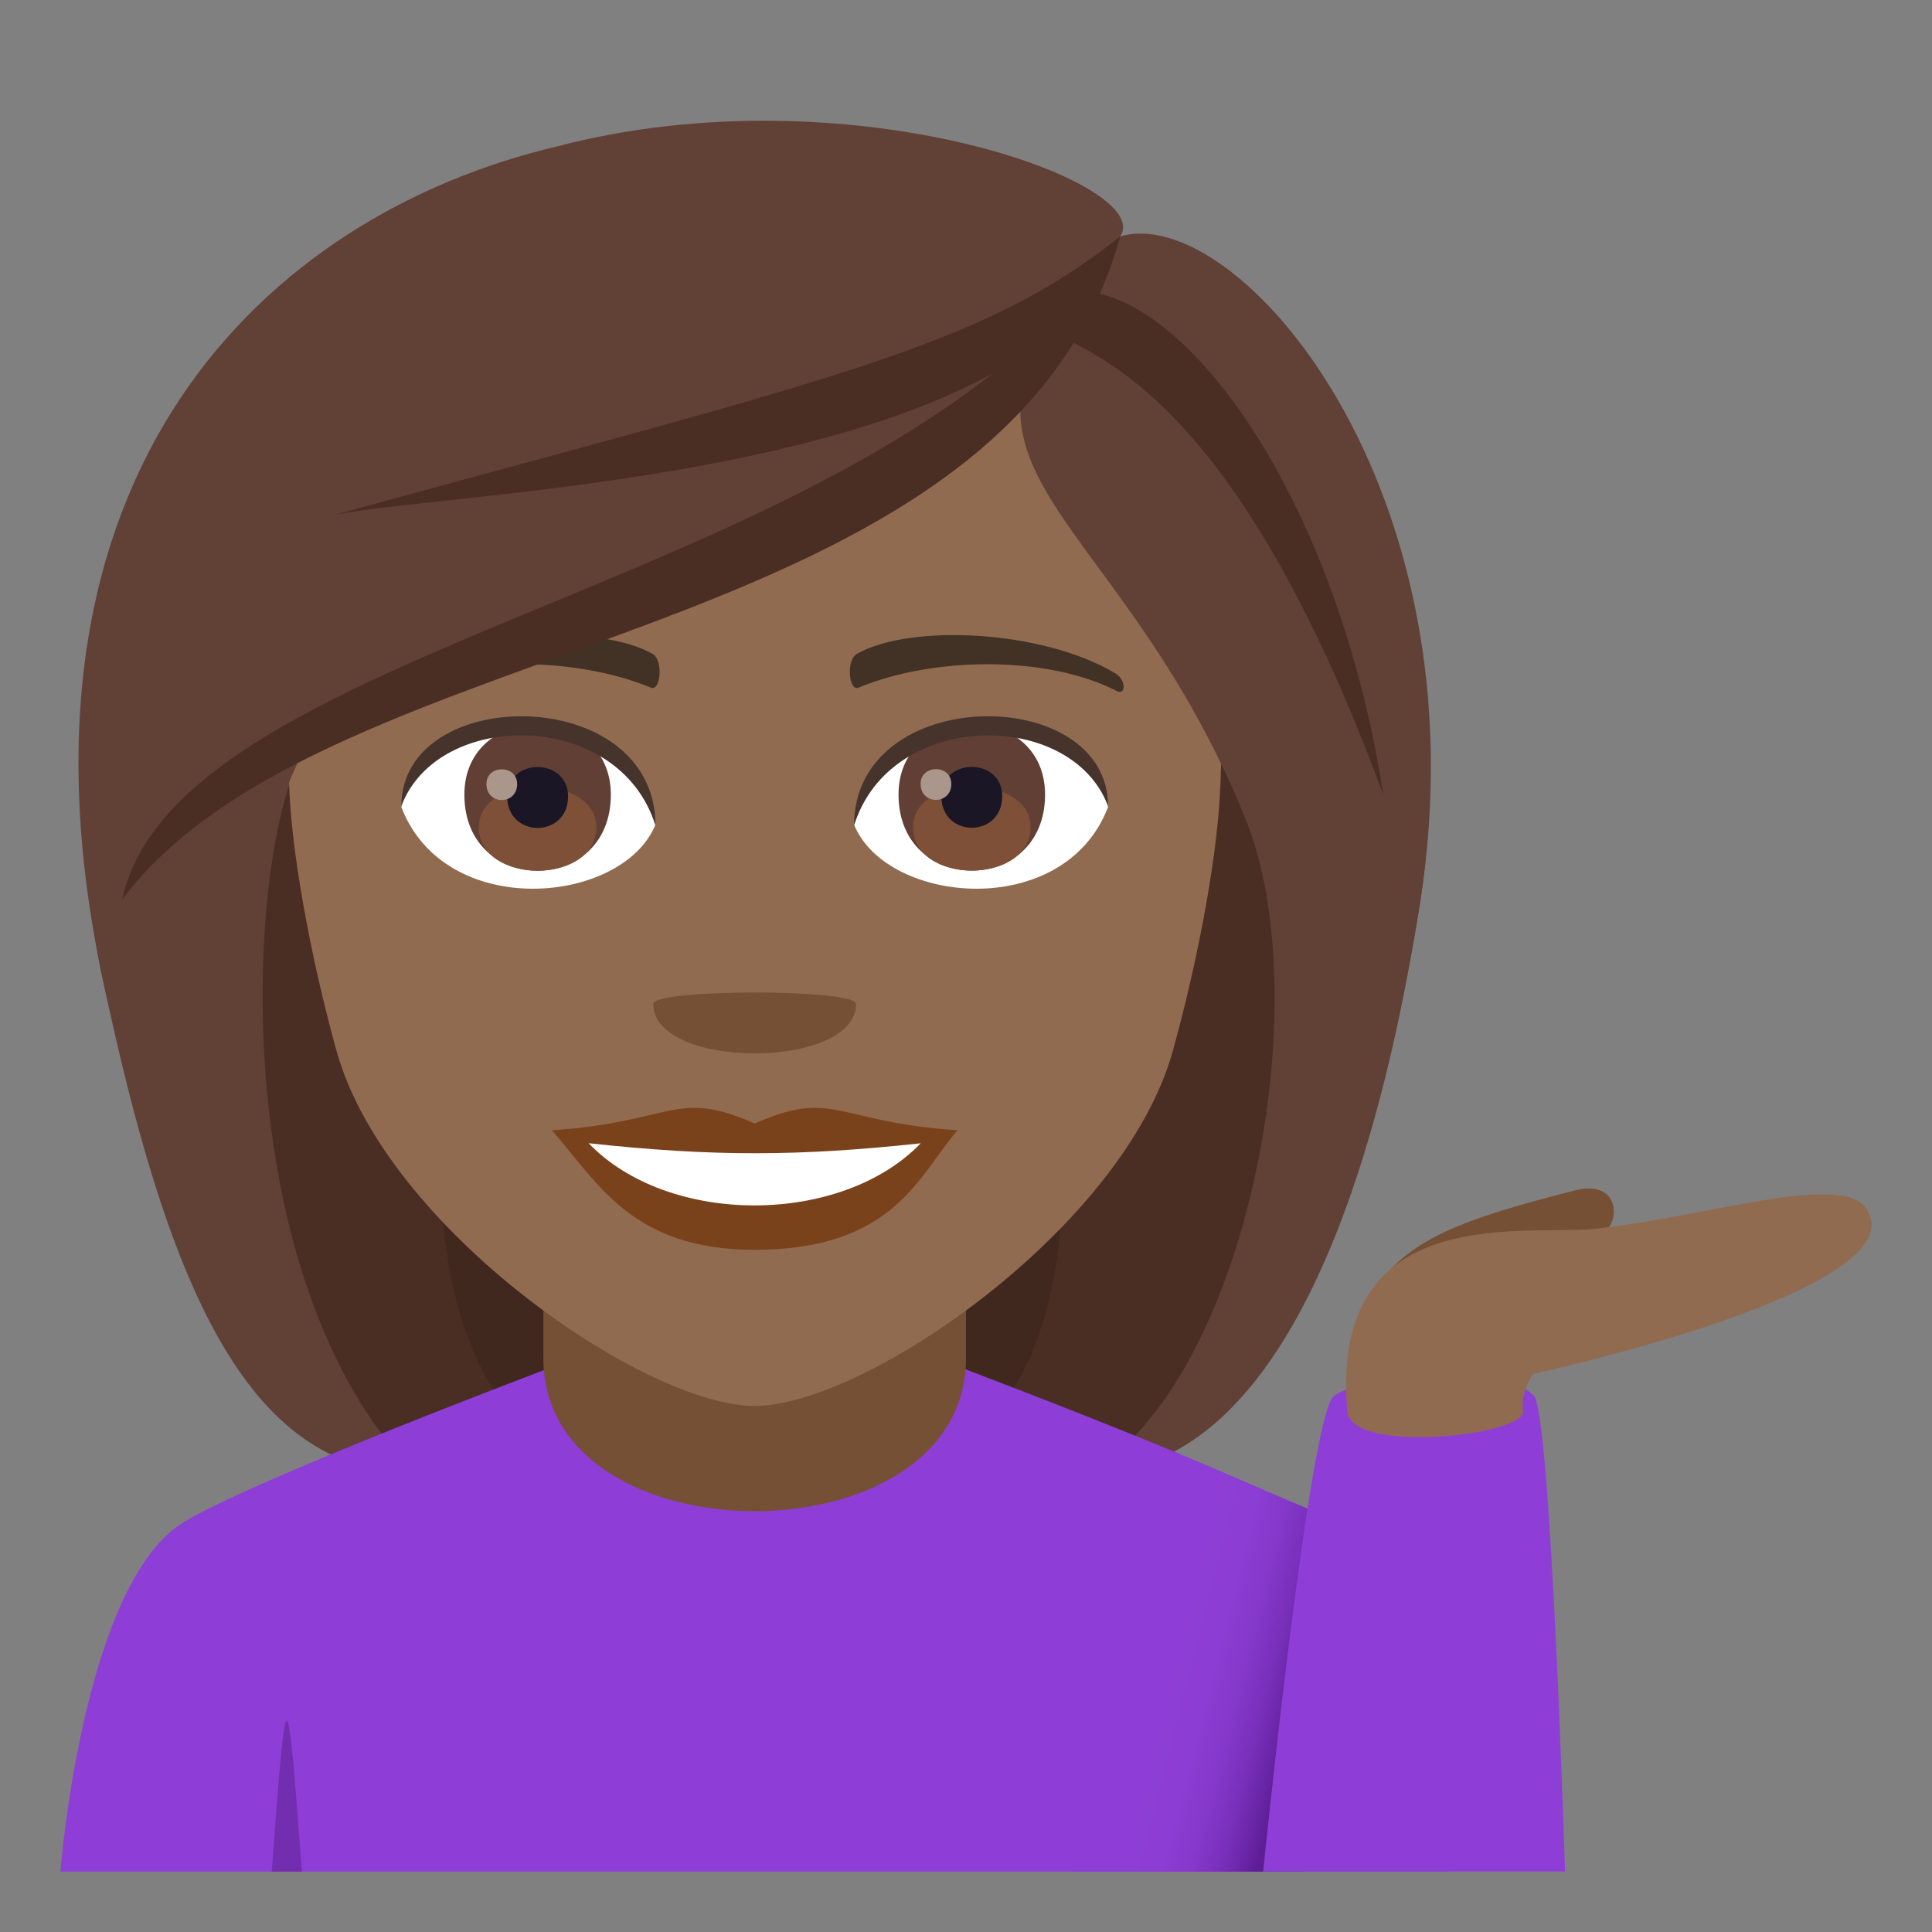 <?xml version="1.0" encoding="utf-8"?>
<!-- Generator: Adobe Illustrator 19.0.0, SVG Export Plug-In . SVG Version: 6.00 Build 0)  -->
<svg version="1.1" id="Layer_1" xmlns="http://www.w3.org/2000/svg" xmlns:xlink="http://www.w3.org/1999/xlink" x="0px" y="0px"
	 width="64px" height="64px" viewBox="0 0 64 64" enable-background="new 0 0 64 64" xml:space="preserve">
<rect x="0" y="0" width="64" height="64" fill="#808080" stroke="none"/>
<path fill="#40281F" d="M12.937,14.643C4.806,49.546,5.55,48.798,22.668,48.798C13.195,42.171,31.342,14.168,12.937,14.643z"/>
<path fill="#4A2E24" d="M10.005,14.102C4.07,40.621,9.19,47.431,13.736,48.798h5.21C6.757,40.211,25.81,13.58,10.005,14.102z"/>
<path fill="#40281F" d="M36.861,14.641c8.132,34.905,7.387,34.157-9.73,34.157C35.843,43.48,18.457,14.166,36.861,14.641z"/>
<path fill="#4A2E24" d="M39.793,14.1c8.675,24.127-0.018,33.581-3.732,34.698h-5.207C43.045,40.91,23.99,13.578,39.793,14.1z"/>
<path fill="#614036" d="M41.236,27.065c2.512,6.133,0.027,18.722-5.176,21.733c5.767,0,9.277-7.978,10.99-18.954
	C49.189,16.127,36.761,16.119,41.236,27.065z"/>
<path fill="#614036" d="M3.393,32.389c2.1,9.905,4.684,16.409,10.343,16.409C7.427,42.267,8.17,28.491,9.964,25.063
	C19.102,19.621-0.16,15.633,3.393,32.389z"/>
<path fill="#8E3ED6" d="M6.077,50.429c2.302-1.412,12.2-5.139,12.2-5.139h13.517c0,0,9.89,3.721,12.18,5.135
	C47.298,52.48,48,61.999,48,61.999H2C2,61.999,2.741,52.472,6.077,50.429z"/>
<path fill="#755035" d="M18,44.999c0,6.75,14,6.75,14,0v-7H18V44.999z"/>
<path fill="#916B50" d="M25,6.254c-10.836,0-16.054,8.824-15.402,20.17c0.134,2.281,0.767,5.57,1.551,8.391
	C12.773,40.673,21.349,46.574,25,46.574c3.649,0,12.227-5.9,13.85-11.759c0.785-2.82,1.419-6.109,1.555-8.391
	C41.053,15.078,35.838,6.254,25,6.254z"/>
<path fill="#7A421B" d="M25,37.217c-2.635-1.16-2.654-0.049-6.719,0.225c1.525,1.732,2.648,3.96,6.717,3.96
	c4.67,0,5.459-2.53,6.723-3.96C27.652,37.168,27.635,36.057,25,37.217z"/>
<path fill="#FFFFFF" d="M19.5,37.871c2.655,2.764,8.378,2.728,11,0.002C26.412,38.313,23.59,38.313,19.5,37.871z"/>
<path fill="#423225" d="M36.941,22.301c-2.442-1.453-6.82-1.633-8.555-0.641c-0.366,0.201-0.268,1.252,0.05,1.121
	c2.472-1.029,6.235-1.08,8.556,0.109C37.304,23.047,37.31,22.514,36.941,22.301z"/>
<path fill="#423225" d="M13.06,22.301c2.44-1.453,6.818-1.633,8.555-0.641c0.366,0.201,0.27,1.252-0.051,1.121
	c-2.473-1.029-6.234-1.082-8.555,0.109C12.697,23.047,12.689,22.514,13.06,22.301z"/>
<path fill="#755035" d="M28.359,33.256c0,2.186-6.719,2.186-6.719,0C21.64,32.752,28.359,32.752,28.359,33.256z"/>
<path fill="#FFFFFF" d="M36.705,26.735c-1.447,3.787-7.337,3.232-8.414,0.582C29.107,23.053,35.908,22.688,36.705,26.735z"/>
<path fill="#613F34" d="M29.765,26.323c0,3.356,4.854,3.356,4.854,0C34.619,23.205,29.765,23.205,29.765,26.323z"/>
<path fill="#7D5037" d="M30.245,27.395c0,1.926,3.894,1.926,3.894,0C34.138,25.61,30.245,25.61,30.245,27.395z"/>
<path fill="#1A1626" d="M31.184,26.375c0,1.393,2.015,1.393,2.015,0C33.199,25.082,31.184,25.082,31.184,26.375z"/>
<path fill="#AB968C" d="M30.496,25.969c0,0.703,1.018,0.703,1.018,0C31.513,25.315,30.496,25.315,30.496,25.969z"/>
<path fill="#45332C" d="M36.705,26.705c0-4.072-8.414-4.072-8.414,0.645C29.489,23.479,35.504,23.479,36.705,26.705z"/>
<path fill="#FFFFFF" d="M13.295,26.735c1.449,3.787,7.339,3.232,8.418,0.582C20.894,23.053,14.094,22.688,13.295,26.735z"/>
<path fill="#613F34" d="M15.383,26.328c0,3.355,4.852,3.355,4.852,0C20.234,23.211,15.383,23.211,15.383,26.328z"/>
<path fill="#7D5037" d="M15.861,27.401c0,1.924,3.895,1.924,3.895,0C19.756,25.616,15.861,25.616,15.861,27.401z"/>
<path fill="#1A1626" d="M16.801,26.381c0,1.393,2.017,1.393,2.017,0C18.817,25.086,16.801,25.086,16.801,26.381z"/>
<path fill="#AB968C" d="M16.113,25.973c0,0.705,1.018,0.705,1.018,0C17.131,25.321,16.113,25.321,16.113,25.973z"/>
<path fill="#45332C" d="M13.295,26.705c0-4.072,8.418-4.072,8.418,0.642C20.512,23.477,14.498,23.477,13.295,26.705z"/>
<path fill="#614036" d="M37.107,7.832c-7.598,7.785-0.346,8.287,4.129,19.232c2.512,6.133,4.102,13.755,5.815,2.779
	C49.189,16.127,40.969,6.688,37.107,7.832z"/>
<path fill="#614036" d="M18.457,4.85C8.822,7.118-0.16,15.633,3.393,32.389c2.1,9.905,4.776-3.898,6.57-7.326
	c9.139-5.441,24.769-9.561,27.144-17.23C38.313,6.061,28.098,2.325,18.457,4.85z"/>
<path fill="#4A2E24" d="M11.074,17.055c4.074-0.826,23.566-1.215,26.033-9.223C32.502,11.502,27.729,12.502,11.074,17.055z"/>
<path fill="#4A2E24" d="M4.05,29.795c6.835-9.123,29.227-8.117,33.058-21.963C29.672,19.453,5.918,21.024,4.05,29.795z"/>
<path fill="#4A2E24" d="M34.855,9.729c-1.766,2.781,4.364-1.303,10.971,16.6C44.198,15.862,38.615,8.657,34.855,9.729z"/>
<path fill="#755035" d="M53.093,40.837c0.611-0.342,0.564-1.785-0.917-1.404c-3.563,0.915-5.712,1.596-6.733,3.496
	C44.753,44.21,48.788,42.79,53.093,40.837z"/>
<path fill="#732EB0" d="M9,61.999h1C9.5,55.333,9.5,55.333,9,61.999z"/>
<linearGradient id="SVGID_1_" gradientUnits="userSpaceOnUse" x1="43.008" y1="56.501" x2="38.666" y2="55.397">
	<stop  offset="0" style="stop-color:#5D1E96"/>
	<stop  offset="0.093" style="stop-color:#6825A5"/>
	<stop  offset="0.267" style="stop-color:#7930BB"/>
	<stop  offset="0.46" style="stop-color:#8538CA"/>
	<stop  offset="0.681" style="stop-color:#8C3DD3"/>
	<stop  offset="1" style="stop-color:#8E3ED6"/>
</linearGradient>
<path fill="url(#SVGID_1_)" d="M35.441,61.999h7.769l0.309-11.938l-4.99-2.123C38.529,47.939,35.731,57.906,35.441,61.999z"/>
<path fill="#8E3ED6" d="M51.844,61.999c0,0-0.467-15.172-1.031-15.766c-1.053-1.104-5.824-0.666-6.635,0.021
	c-0.811,0.688-2.334,15.744-2.334,15.744H51.844z"/>
<path fill="#916B50" d="M50.453,46.749c-0.088-0.662,0.328-1.234,0.328-1.234s12.961-2.807,11.021-5.51
	c-0.836-1.162-5.111,0.26-8.902,0.695c-2.307,0.266-8.887-0.998-8.268,6.049C44.76,48.201,50.556,47.54,50.453,46.749z"/>
</svg>
